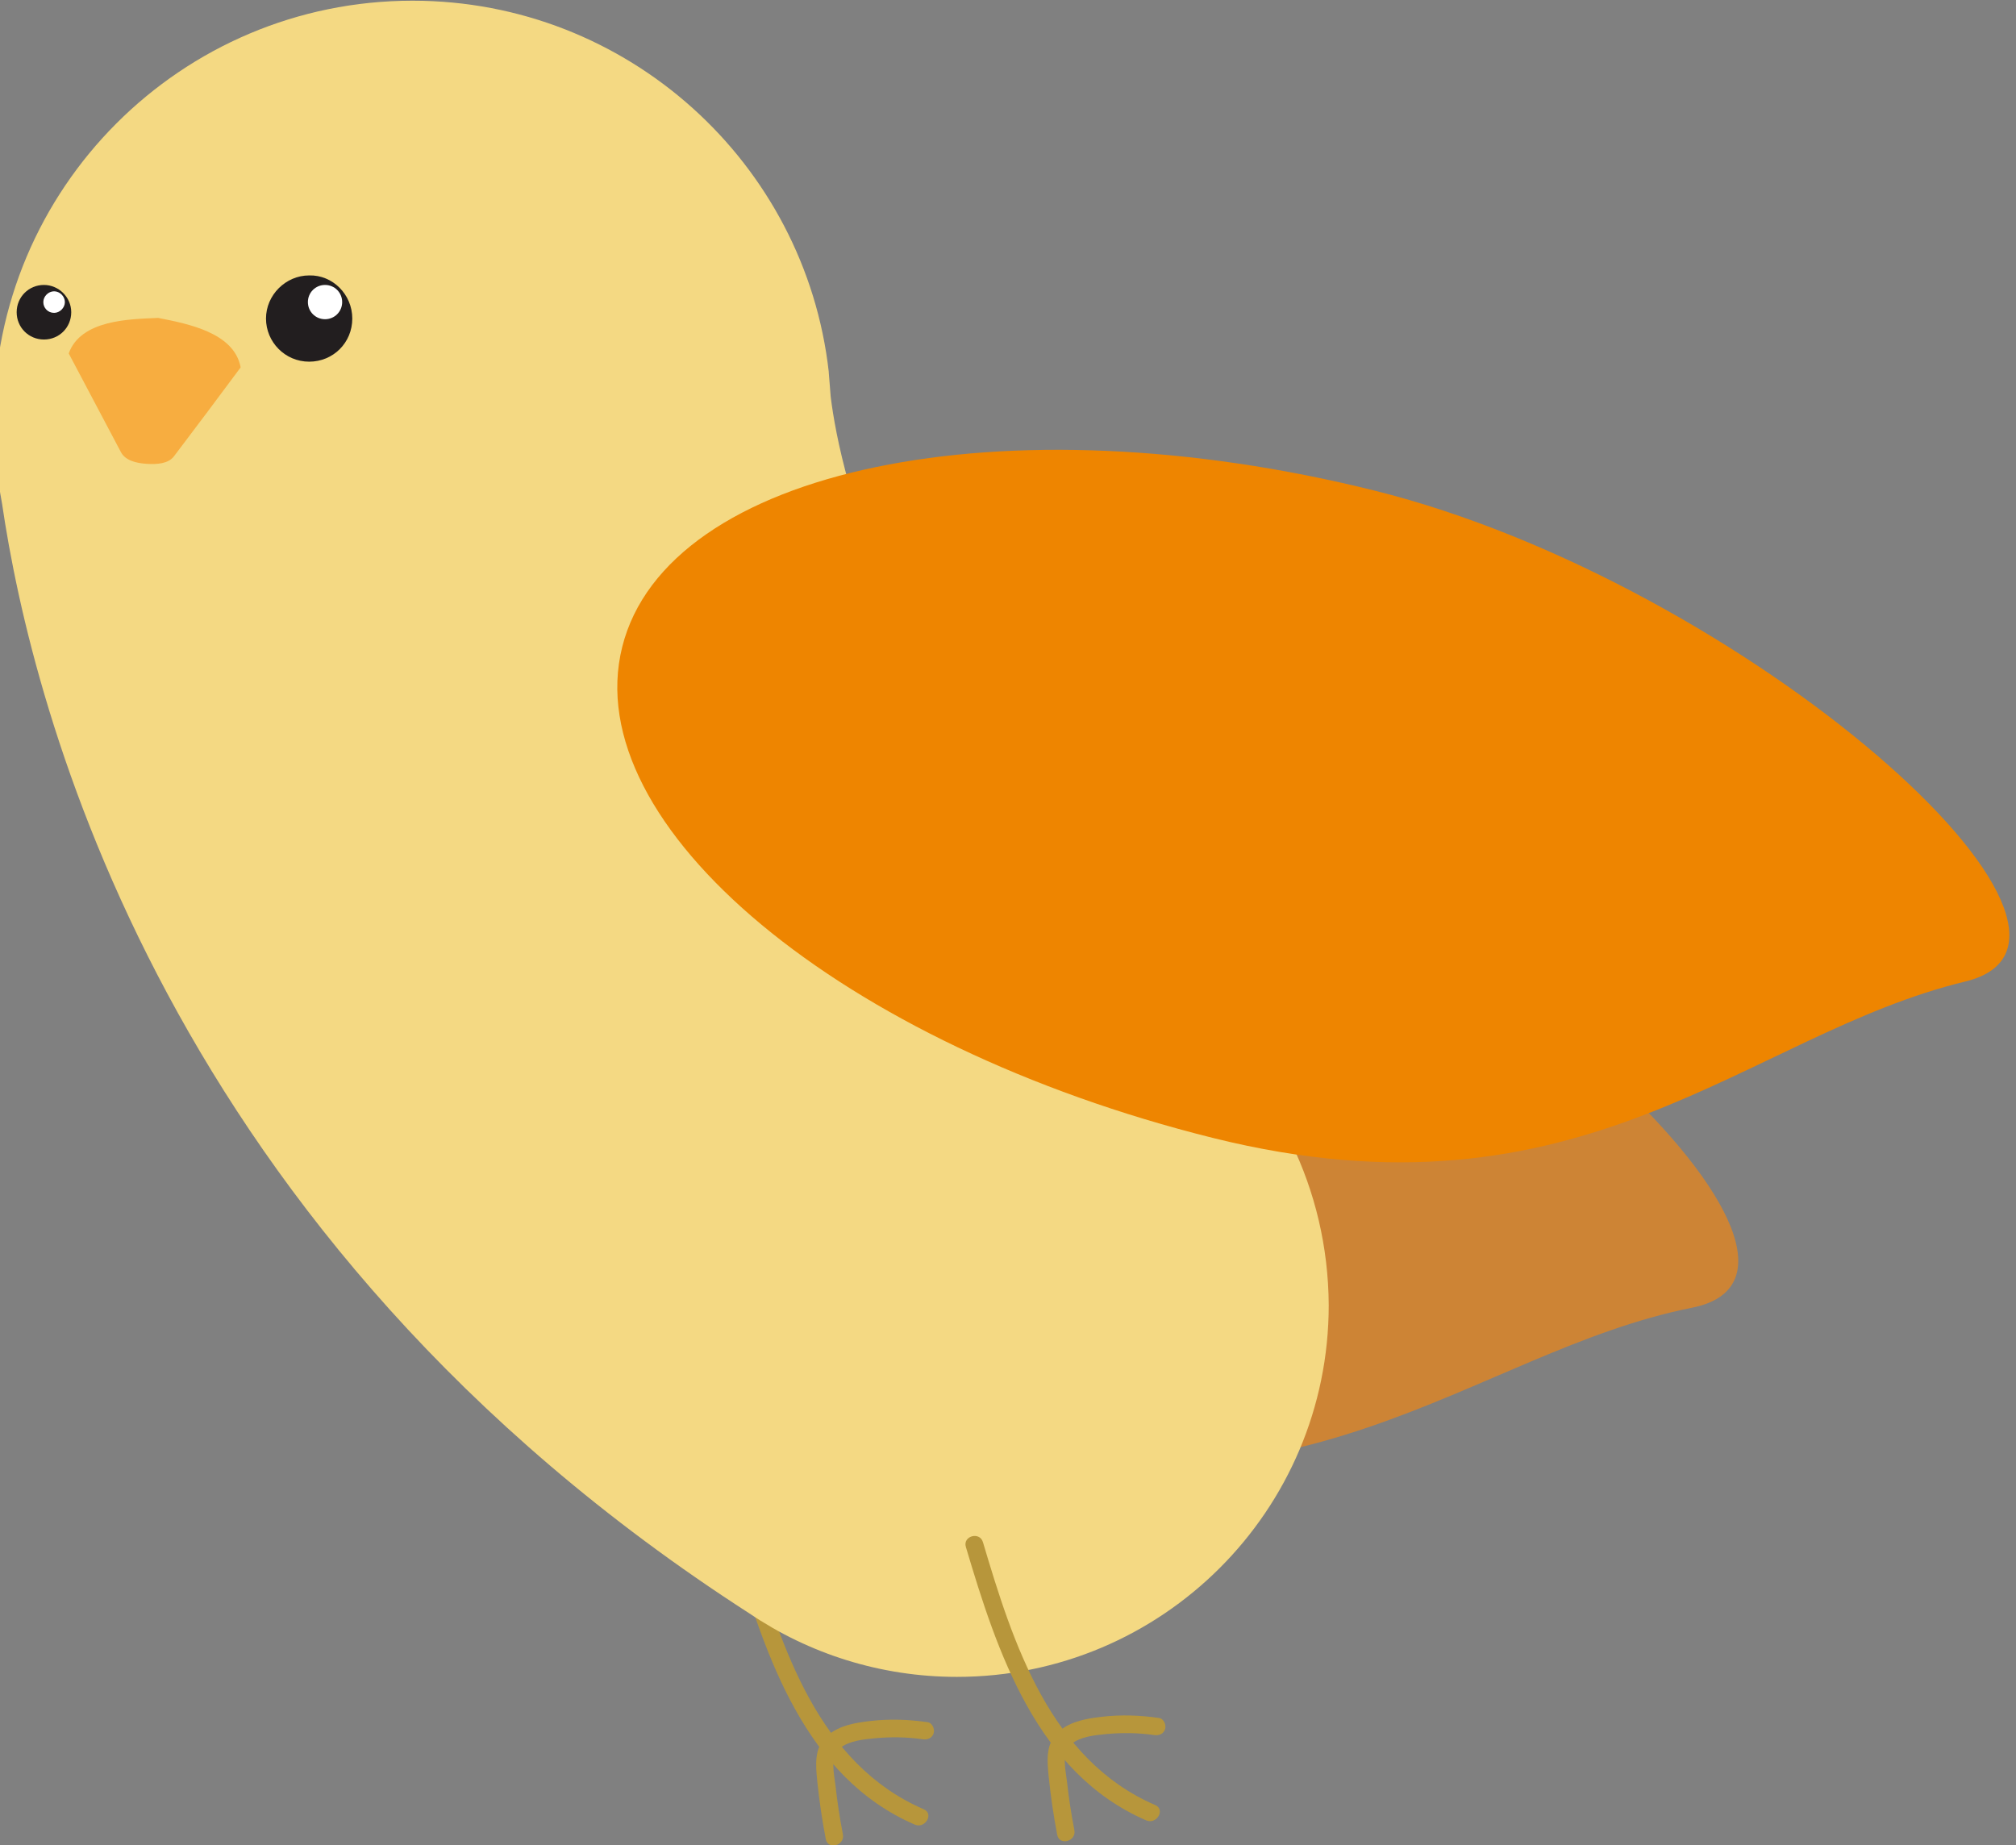 <?xml version="1.0" encoding="UTF-8" standalone="no"?>
<!-- Created with Inkscape (http://www.inkscape.org/) -->

<svg
   version="1.1"
   id="svg9"
   width="72.784"
   height="66.621"
   viewBox="0 0 72.784 66.621"
   sodipodi:docname="3-6_years_abc_page_1024x720.ai"
   xmlns:inkscape="http://www.inkscape.org/namespaces/inkscape"
   xmlns:sodipodi="http://sodipodi.sourceforge.net/DTD/sodipodi-0.dtd"
   xmlns="http://www.w3.org/2000/svg"
   xmlns:svg="http://www.w3.org/2000/svg">
  <rect x="0" y="0" width="72.784" height="66.621" fill="#808080" stroke="none"/>
  <defs
     id="defs13">
    <clipPath
       clipPathUnits="userSpaceOnUse"
       id="clipPath5419">
      <path
         d="M 0,720 H 1024 V 0 H 0 Z"
         id="path5417" />
    </clipPath>
    <clipPath
       clipPathUnits="userSpaceOnUse"
       id="clipPath5475">
      <path
         d="m 563.088,545.106 h 90.867 V 414.754 h -90.867 z"
         id="path5473" />
    </clipPath>
  </defs>
  <sodipodi:namedview
     id="namedview11"
     pagecolor="#ffffff"
     bordercolor="#000000"
     borderopacity="0.25"
     inkscape:showpageshadow="2"
     inkscape:pageopacity="0.0"
     inkscape:pagecheckerboard="0"
     inkscape:deskcolor="#d1d1d1"
     showgrid="false"
     inkscape:zoom="0.91259771"
     inkscape:cx="459.12892"
     inkscape:cy="493.64577"
     inkscape:window-width="2155"
     inkscape:window-height="1205"
     inkscape:window-x="0"
     inkscape:window-y="25"
     inkscape:window-maximized="0"
     inkscape:current-layer="g15" />
  <g
     id="g15"
     inkscape:groupmode="layer"
     inkscape:label="3-6_years_abc_page_1024x720"
     transform="matrix(1.333,0,0,-1.333,-885.774,98.919)">
    <g
       id="g5413"
       transform="translate(81.361,-300.79)"
       style="display:inline">
      <g
         id="g5415"
         clip-path="url(#clipPath5419)">
        <g
           id="g5421"
           transform="translate(603.026,332.986)">
          <path
             d="M 0,0 C 0.845,-2.846 1.924,-6.127 4.886,-7.407 5.167,-7.528 5.412,-7.114 5.129,-6.992 2.28,-5.761 1.275,-2.607 0.464,0.128 0.376,0.424 -0.088,0.298 0,0"
             style="fill:#b7963b;fill-opacity:1;fill-rule:nonzero;stroke:none"
             id="path5423" />
        </g>
        <g
           id="g5425"
           transform="translate(605.965,325.314)">
          <path
             d="M 0,0 C -0.084,0.436 -0.152,0.875 -0.2,1.316 -0.234,1.625 -0.364,2.105 -0.081,2.334 0.17,2.537 0.553,2.573 0.861,2.603 1.294,2.644 1.733,2.638 2.164,2.576 2.292,2.557 2.422,2.608 2.459,2.744 2.49,2.857 2.421,3.021 2.292,3.039 1.78,3.113 1.266,3.131 0.752,3.072 0.344,3.025 -0.088,2.956 -0.412,2.681 -0.791,2.359 -0.738,1.873 -0.693,1.427 -0.639,0.906 -0.563,0.387 -0.464,-0.128 -0.405,-0.431 0.058,-0.303 0,0"
             style="fill:#b7963b;fill-opacity:1;fill-rule:nonzero;stroke:none"
             id="path5427" />
        </g>
        <g
           id="g5429"
           transform="translate(613.518,353.51)">
          <path
             d="M 0,0 C 9.937,-2.906 20.346,-12.956 15.446,-13.931 9.46,-15.125 4.854,-20.248 -5.083,-17.342 -15.02,-14.435 -21.934,-8.2 -20.529,-3.411 -19.124,1.379 -9.937,2.906 0,0"
             style="fill:#cd8435;fill-opacity:1;fill-rule:nonzero;stroke:none"
             id="path5431" />
        </g>
        <g
           id="g5433"
           transform="translate(615.394,347.468)">
          <path
             d="m 0,0 v 0 c -8.059,7.939 -9.503,14.692 -9.76,16.788 -0.017,0.224 -0.035,0.447 -0.052,0.653 v 0.017 c -0.636,5.654 -5.447,10.053 -11.272,10.053 -6.272,0 -11.341,-5.086 -11.341,-11.341 0,-0.774 0.086,-1.547 0.223,-2.286 0.808,-5.516 4.382,-19.847 20.242,-30.054 1.598,-1.082 3.54,-1.718 5.619,-1.718 5.551,0 10.07,4.502 10.07,10.069 C 3.712,-4.657 2.268,-1.839 0,0"
             style="fill:#f4d983;fill-opacity:1;fill-rule:nonzero;stroke:none"
             id="path5435" />
        </g>
        <g
           id="g5437"
           transform="translate(620.363,361.71)">
          <path
             d="m 0,0 c 10.046,-2.504 20.851,-12.127 15.994,-13.298 -5.933,-1.434 -10.329,-6.738 -20.375,-4.234 -10.046,2.504 -17.205,8.456 -15.994,13.298 C -19.164,0.608 -10.046,2.504 0,0"
             style="fill:#ee8500;fill-opacity:1;fill-rule:nonzero;stroke:none"
             id="path5439" />
        </g>
        <g
           id="g5441"
           transform="translate(587.849,362.641)">
          <path
             d="M 0,0 C -0.155,-0.206 -0.464,-0.223 -0.739,-0.206 -1.014,-0.189 -1.323,-0.12 -1.443,0.12 L -2.852,2.784 C -2.526,3.694 -1.22,3.712 -0.43,3.746 0.361,3.591 1.632,3.351 1.804,2.406 1.203,1.598 0.601,0.79 0,0"
             style="fill:#f7ad40;fill-opacity:1;fill-rule:nonzero;stroke:none"
             id="path5443" />
        </g>
        <g
           id="g5445"
           transform="translate(592.677,366.37)">
          <path
             d="m 0,0 c 0,-0.653 -0.516,-1.168 -1.168,-1.168 -0.653,0 -1.169,0.532 -1.169,1.168 0,0.636 0.533,1.168 1.169,1.168 C -0.533,1.186 0,0.653 0,0"
             style="fill:#221e1f;fill-opacity:1;fill-rule:nonzero;stroke:none"
             id="path5447" />
        </g>
        <g
           id="g5449"
           transform="translate(592.403,366.816)">
          <path
             d="m 0,0 c 0,-0.258 -0.206,-0.464 -0.464,-0.464 -0.258,0 -0.464,0.206 -0.464,0.464 0,0.258 0.206,0.464 0.464,0.464 C -0.206,0.464 0,0.258 0,0"
             style="fill:#ffffff;fill-opacity:1;fill-rule:nonzero;stroke:none"
             id="path5451" />
        </g>
        <g
           id="g5453"
           transform="translate(585.065,366.541)">
          <path
             d="m 0,0 c 0,-0.412 -0.326,-0.739 -0.739,-0.739 -0.412,0 -0.739,0.327 -0.739,0.739 0,0.412 0.327,0.739 0.739,0.739 C -0.344,0.739 0,0.412 0,0"
             style="fill:#221e1f;fill-opacity:1;fill-rule:nonzero;stroke:none"
             id="path5455" />
        </g>
        <g
           id="g5457"
           transform="translate(584.893,366.816)">
          <path
             d="m 0,0 c 0,-0.155 -0.138,-0.292 -0.292,-0.292 -0.172,0 -0.292,0.137 -0.292,0.292 0,0.155 0.137,0.292 0.292,0.292 C -0.138,0.292 0,0.155 0,0"
             style="fill:#ffffff;fill-opacity:1;fill-rule:nonzero;stroke:none"
             id="path5459" />
        </g>
        <g
           id="g5461"
           transform="translate(609.295,333.1)">
          <path
             d="M 0,0 C 0.845,-2.846 1.924,-6.127 4.886,-7.407 5.167,-7.528 5.412,-7.114 5.129,-6.992 2.28,-5.761 1.275,-2.607 0.463,0.128 0.376,0.424 -0.088,0.298 0,0"
             style="fill:#b7963b;fill-opacity:1;fill-rule:nonzero;stroke:none"
             id="path5463" />
        </g>
        <g
           id="g5465"
           transform="translate(612.234,325.428)">
          <path
             d="M 0,0 C -0.084,0.436 -0.152,0.875 -0.2,1.316 -0.234,1.625 -0.364,2.105 -0.081,2.334 0.17,2.537 0.553,2.573 0.861,2.603 1.294,2.644 1.734,2.638 2.164,2.576 2.292,2.557 2.422,2.608 2.459,2.744 2.49,2.857 2.421,3.021 2.292,3.039 1.78,3.113 1.266,3.131 0.752,3.072 0.344,3.025 -0.088,2.956 -0.412,2.681 -0.791,2.359 -0.738,1.873 -0.693,1.427 -0.639,0.906 -0.563,0.387 -0.464,-0.128 -0.405,-0.431 0.058,-0.303 0,0"
             style="fill:#b7963b;fill-opacity:1;fill-rule:nonzero;stroke:none"
             id="path5467" />
        </g>
        <g
           id="g5469"
           style="display:none">
          <g
             id="g5471" />
          <g
             id="g5487">
            <g
               clip-path="url(#clipPath5475)"
               opacity="0.5"
               id="g5485">
              <g
                 transform="translate(645.283,415.152)"
                 id="g5479">
                <path
                   d="m 0,0 h -73.522 c -4.551,0 -8.274,3.724 -8.274,8.275 v 113.007 c 0,4.551 3.723,8.274 8.274,8.274 H 0 c 4.551,0 8.275,-3.723 8.275,-8.274 V 8.275 C 8.275,3.724 4.551,0 0,0"
                   style="fill:#ffffff;fill-opacity:1;fill-rule:nonzero;stroke:none"
                   id="path5477" />
              </g>
              <g
                 transform="translate(645.283,415.152)"
                 id="g5483">
                <path
                   d="m 0,0 h -73.522 c -4.551,0 -8.274,3.724 -8.274,8.275 v 113.007 c 0,4.551 3.723,8.274 8.274,8.274 H 0 c 4.551,0 8.275,-3.723 8.275,-8.274 V 8.275 C 8.275,3.724 4.551,0 0,0 Z"
                   style="fill:none;stroke:#286fb5;stroke-width:0.796;stroke-linecap:butt;stroke-linejoin:miter;stroke-miterlimit:10;stroke-dasharray:none;stroke-opacity:1"
                   id="path5481" />
              </g>
            </g>
          </g>
        </g>
      </g>
    </g>
  </g>
</svg>
